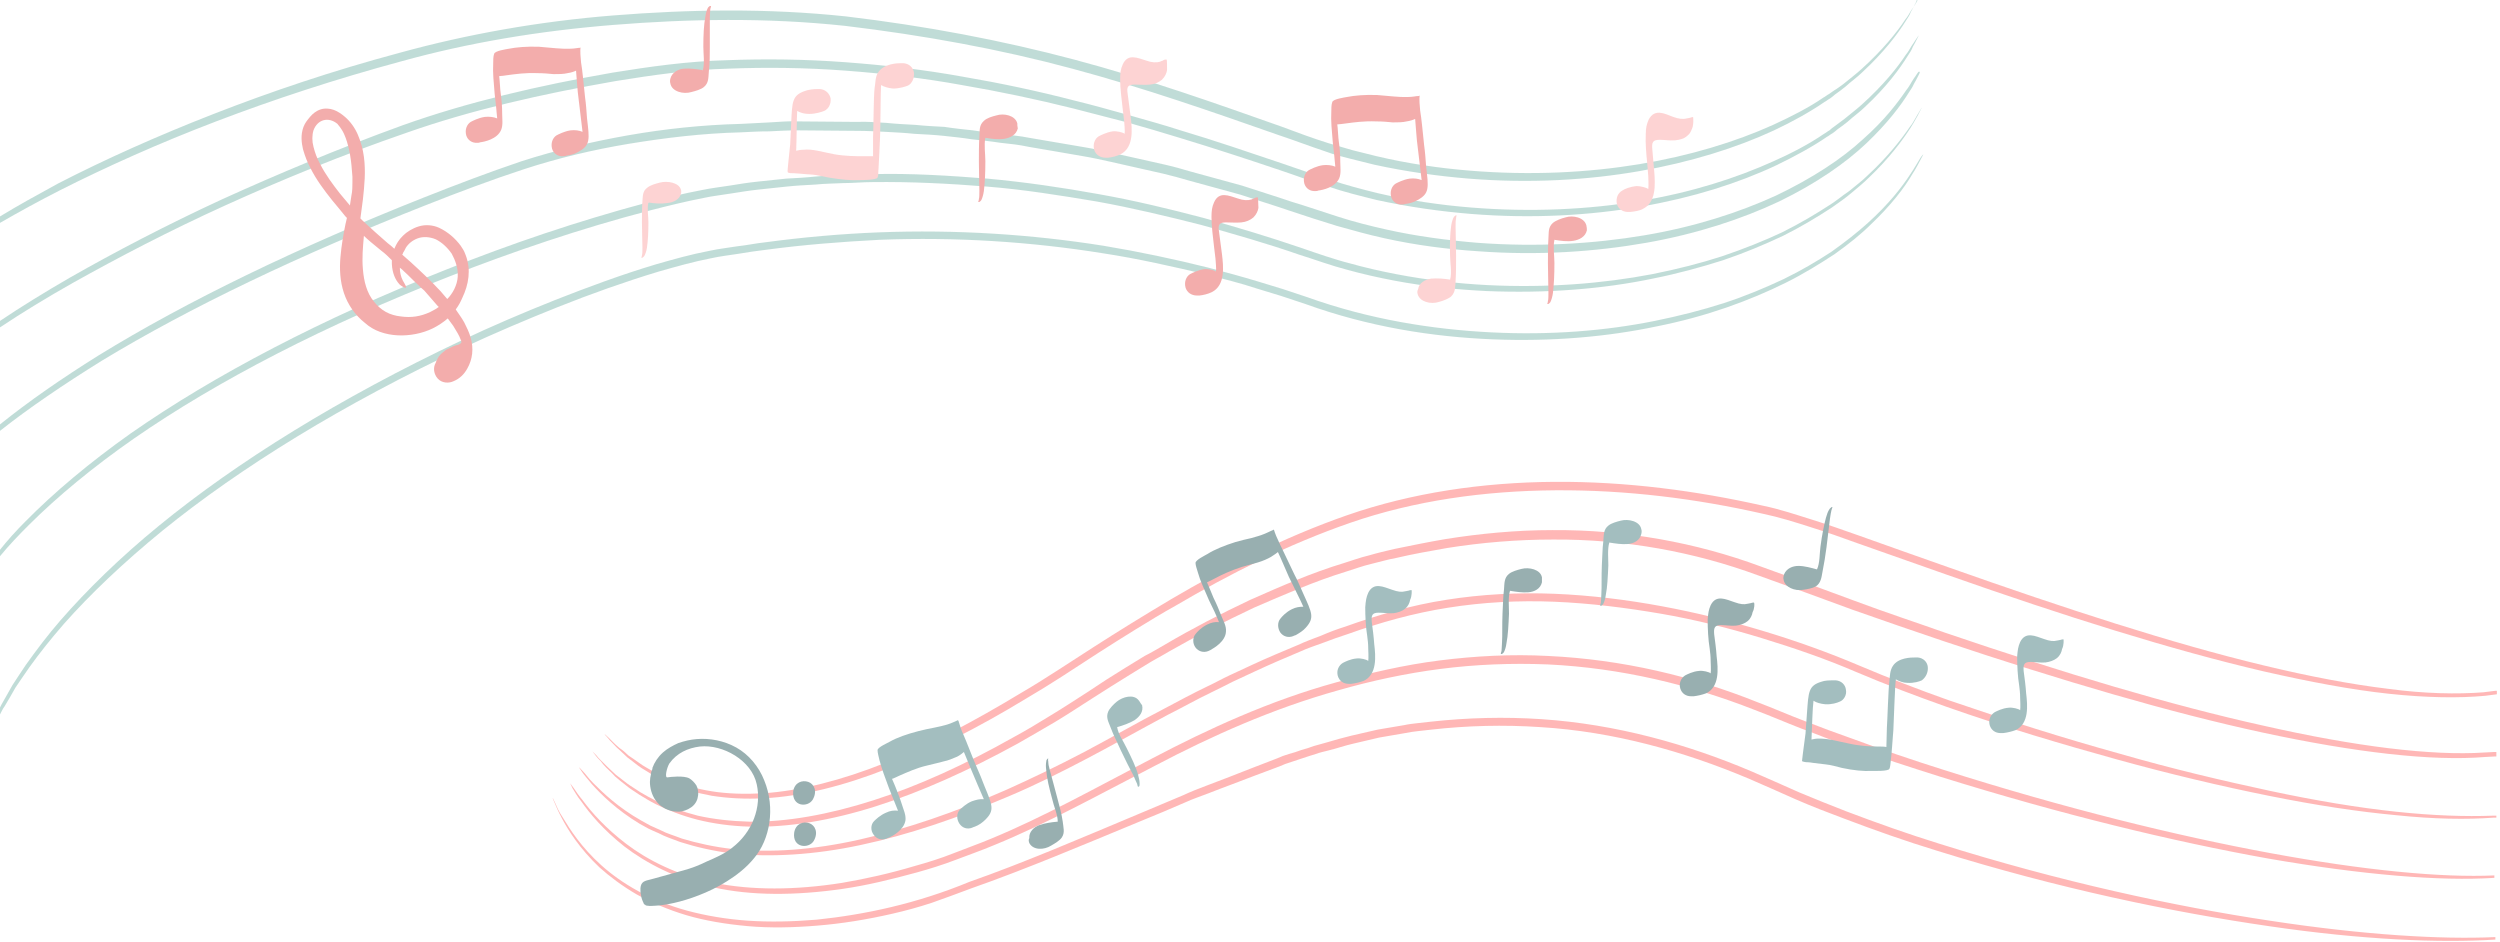 <svg width="539" height="203" viewBox="0 0 539 203" fill="none" xmlns="http://www.w3.org/2000/svg">
<g opacity="0.5">
<path d="M538 202.035C526.377 202.571 509.695 201.605 489.355 198.495C468.692 195.384 444.262 190.128 418.002 181.868C411.437 179.83 404.764 177.47 397.984 174.896C394.648 173.608 391.204 172.214 387.868 170.819C384.532 169.318 381.088 167.816 377.644 166.314C363.761 160.414 348.371 156.124 332.335 155.051C324.371 154.515 316.407 154.729 308.551 155.587C307.582 155.695 306.614 155.802 305.645 155.909C304.676 156.016 303.708 156.124 302.739 156.338C300.802 156.66 298.973 156.982 297.035 157.304C295.206 157.733 293.269 158.162 291.439 158.591C289.609 159.02 287.78 159.556 285.95 160.093C285.089 160.307 284.121 160.629 283.26 160.843C282.399 161.165 281.43 161.487 280.569 161.702C279.708 162.023 278.74 162.345 277.879 162.56L276.587 162.989L275.296 163.525C271.852 164.812 268.408 166.207 265.072 167.494C263.35 168.138 261.735 168.781 260.014 169.425C258.292 170.069 256.677 170.712 255.063 171.463C251.834 172.858 248.606 174.145 245.377 175.539C232.57 180.903 220.624 186.052 209.001 190.128C197.593 194.848 186.4 197.207 176.069 198.28C170.903 198.709 165.952 198.816 161.217 198.495C156.589 198.173 152.177 197.422 148.195 196.349C140.231 194.204 133.989 190.45 129.684 186.588C125.379 182.726 122.904 178.865 121.289 176.183C120.428 174.896 119.998 173.823 119.675 173.072C119.352 172.321 119.137 171.999 119.137 171.999C119.137 171.999 119.245 172.428 119.567 173.072C119.89 173.823 120.321 174.896 121.074 176.29C122.473 178.972 124.949 182.941 129.253 187.017C131.406 188.948 134.096 190.986 137.217 192.809C140.338 194.526 143.998 196.135 147.98 197.315C151.962 198.495 156.482 199.246 161.217 199.675C165.952 200.104 171.011 199.996 176.176 199.567C181.45 199.138 186.831 198.28 192.427 196.993C195.225 196.349 198.024 195.598 200.929 194.633C203.727 193.668 206.526 192.595 209.431 191.522C221.055 187.446 233.216 182.297 245.915 177.041C249.144 175.754 252.372 174.359 255.601 172.965C257.215 172.214 258.937 171.678 260.552 171.034C262.166 170.39 263.888 169.747 265.61 169.103C268.946 167.816 272.39 166.529 275.834 165.241L277.125 164.705L278.417 164.276C279.278 163.954 280.139 163.74 281 163.418C281.861 163.096 282.722 162.882 283.69 162.56C284.551 162.238 285.52 162.023 286.381 161.809C288.21 161.38 289.932 160.736 291.87 160.307C293.699 159.878 295.529 159.449 297.358 159.02C299.188 158.698 301.125 158.376 302.955 158.054C303.923 157.84 304.892 157.733 305.753 157.625L308.658 157.304C316.3 156.445 324.156 156.231 332.12 156.767C347.94 157.733 363.115 162.023 376.891 167.816C380.334 169.318 383.778 170.819 387.115 172.321C390.558 173.823 393.895 175.11 397.339 176.397C404.119 178.972 410.791 181.332 417.464 183.37C443.939 191.629 468.476 196.671 489.14 199.675C509.48 202.678 526.269 203.322 538 202.571V202.035Z" fill="#FF706E"/>
<path d="M538 188.733H537.892C526.377 189.27 509.695 187.661 489.355 183.906C469.015 180.152 445.123 174.252 419.078 165.992C412.621 163.954 405.948 161.702 399.276 159.234C397.554 158.591 395.94 158.054 394.218 157.411C392.496 156.767 390.881 156.124 389.159 155.48C385.715 154.193 382.379 152.691 378.935 151.404C365.052 145.826 349.77 142.179 333.842 141.428C325.878 140.999 318.022 141.428 310.38 142.393C302.739 143.359 295.313 145.075 288.103 147.113C273.681 151.082 260.444 157.196 248.39 163.525C236.229 169.854 224.929 176.183 213.736 180.795C210.938 181.975 208.14 182.941 205.449 184.013C202.759 185.086 199.961 185.944 197.27 186.695C191.889 188.304 186.616 189.484 181.557 190.342C171.441 191.951 161.97 191.951 154.006 190.342C146.042 188.733 139.585 185.408 135.065 181.975C130.545 178.543 127.531 175.11 125.702 172.643C124.733 171.463 124.088 170.498 123.657 169.854C123.227 169.21 122.904 168.889 122.904 168.889C122.904 168.889 123.119 169.21 123.442 169.961C123.872 170.605 124.41 171.678 125.379 172.857C127.101 175.325 130.007 178.864 134.634 182.512C139.262 186.051 145.719 189.484 153.791 191.308C161.863 193.131 171.441 193.131 181.773 191.629C186.939 190.879 192.212 189.591 197.701 188.09C200.391 187.339 203.189 186.481 205.988 185.408C208.786 184.335 211.584 183.37 214.382 182.19C225.682 177.577 237.09 171.248 249.144 165.027C261.197 158.698 274.327 152.798 288.533 148.829C295.636 146.791 303.062 145.182 310.596 144.217C318.129 143.251 325.878 142.93 333.734 143.251C349.447 144.002 364.514 147.649 378.182 153.013C381.626 154.3 385.07 155.802 388.406 157.089C390.128 157.733 391.85 158.376 393.464 159.02C395.186 159.663 396.8 160.307 398.522 160.843C405.303 163.311 411.975 165.456 418.432 167.494C444.584 175.646 468.584 181.439 488.924 185.086C509.265 188.626 526.162 190.02 537.677 189.27H537.785V188.733H538Z" fill="#FF706E"/>
<path d="M538 175.861C537.785 175.861 537.569 175.861 537.354 175.861C531.65 176.075 524.655 175.861 516.583 175.003C508.512 174.145 499.364 172.643 489.355 170.498C479.346 168.352 468.369 165.778 456.853 162.452C445.23 159.234 432.961 155.373 420.154 150.975C413.805 148.722 407.347 146.255 400.782 143.466C394.218 140.677 387.33 138.21 380.227 136.064C373.124 133.919 365.805 132.095 358.272 130.701C350.738 129.306 342.99 128.341 335.133 128.019C327.277 127.697 319.421 128.126 311.887 129.306C304.246 130.486 296.928 132.632 290.04 135.099C288.318 135.635 286.596 136.279 284.874 137.03C283.152 137.673 281.43 138.317 279.816 139.068C276.48 140.462 273.143 141.857 269.915 143.359C268.3 144.109 266.686 144.86 265.072 145.611C263.457 146.362 261.951 147.22 260.336 147.971C257.215 149.473 254.202 151.082 251.189 152.691C245.162 155.802 239.458 159.127 233.754 162.131C228.05 165.134 222.454 167.816 216.965 170.283C205.988 175.11 195.333 178.757 185.324 181.01C175.315 183.262 166.06 183.906 157.988 183.048C154.006 182.619 150.24 181.761 147.011 180.795C145.397 180.152 143.782 179.723 142.383 178.972C141.63 178.65 140.984 178.328 140.231 178.006C139.585 177.685 138.939 177.255 138.294 176.934C133.343 174.145 130.114 171.034 127.962 168.889C126.886 167.816 126.24 166.85 125.702 166.314C125.164 165.778 124.949 165.456 124.841 165.456C124.841 165.456 125.056 165.778 125.487 166.421C125.917 167.065 126.67 167.923 127.639 169.103C129.684 171.356 132.913 174.574 137.863 177.577C138.509 177.899 139.155 178.328 139.8 178.65C140.446 178.972 141.199 179.294 141.953 179.615C143.352 180.366 144.966 180.903 146.688 181.546C150.024 182.619 153.791 183.477 157.881 184.013C166.06 184.872 175.531 184.335 185.539 182.19C195.656 180.044 206.418 176.397 217.503 171.677C223.099 169.318 228.696 166.529 234.4 163.525C240.104 160.522 245.808 157.304 251.834 154.085C254.848 152.584 257.861 150.867 260.982 149.366C262.489 148.615 264.103 147.864 265.717 147.006C267.332 146.255 268.946 145.504 270.56 144.753C273.789 143.251 277.018 141.857 280.354 140.462C281.968 139.711 283.69 139.175 285.412 138.532C287.134 137.888 288.856 137.244 290.578 136.708C297.466 134.241 304.676 132.203 312.21 131.023C319.636 129.843 327.385 129.414 335.133 129.736C342.882 130.057 350.523 131.023 358.057 132.31C365.483 133.597 372.801 135.421 379.796 137.566C386.792 139.711 393.679 142.071 400.137 144.86C406.702 147.649 413.267 150.117 419.616 152.369C432.423 156.874 444.8 160.522 456.423 163.74C468.046 166.958 479.023 169.532 489.14 171.57C499.256 173.608 508.404 175.003 516.583 175.754C524.763 176.612 531.758 176.719 537.569 176.29C537.785 176.29 538 176.29 538.215 176.29V175.861H538Z" fill="#FF706E"/>
<path d="M538 162.131C537.892 162.131 537.785 162.131 537.677 162.131C537.031 162.131 536.278 162.238 535.632 162.238C524.332 162.989 507.758 160.951 487.956 156.445C468.046 152.047 444.8 145.075 419.293 136.386C412.944 134.134 406.379 131.988 399.814 129.521C393.141 127.054 386.469 124.587 379.581 122.119C365.698 116.971 350.416 114.182 334.703 114.289C326.846 114.289 319.098 115.04 311.672 116.22C307.905 116.863 304.246 117.614 300.587 118.365C298.757 118.794 296.928 119.223 295.098 119.76C293.269 120.189 291.547 120.832 289.825 121.369C282.722 123.514 276.157 126.41 269.592 129.306C263.242 132.31 257 135.528 251.189 138.961C249.682 139.819 248.283 140.677 246.776 141.428C245.377 142.286 243.978 143.144 242.579 144.002C239.781 145.719 237.09 147.435 234.4 149.258C231.709 150.975 229.126 152.691 226.436 154.3C223.853 155.909 221.162 157.518 218.579 158.913C208.14 164.812 198.024 169.425 188.338 172.536C178.652 175.646 169.504 177.255 161.54 177.148C157.558 177.041 153.791 176.612 150.455 175.861C147.119 175.003 144.213 173.93 141.63 172.75C140.338 172.107 139.155 171.463 138.078 170.819C137.002 170.068 136.034 169.532 135.173 168.889C134.312 168.245 133.558 167.601 132.805 167.065C132.159 166.421 131.513 165.885 130.975 165.349C130.437 164.812 130.007 164.383 129.576 163.954C129.146 163.525 128.823 163.203 128.608 162.881C128.07 162.345 127.747 162.023 127.747 162.023C127.747 162.023 127.962 162.345 128.5 162.989C128.715 163.311 129.038 163.632 129.469 164.061C129.792 164.491 130.222 165.027 130.76 165.563C131.298 166.1 131.944 166.636 132.59 167.387C133.343 168.03 134.096 168.674 134.957 169.318C135.818 170.068 136.787 170.605 137.863 171.356C138.939 171.999 140.123 172.75 141.415 173.394C143.998 174.681 147.011 175.861 150.347 176.719C153.791 177.577 157.558 178.114 161.647 178.221C169.827 178.435 179.082 176.934 188.876 173.823C198.669 170.712 208.893 166.1 219.44 160.307C222.023 158.805 224.714 157.304 227.404 155.695C230.095 154.085 232.678 152.369 235.368 150.653C238.059 148.937 240.749 147.22 243.547 145.504C244.947 144.646 246.346 143.788 247.745 142.93C249.144 142.071 250.65 141.321 252.05 140.462C257.861 137.137 263.996 134.026 270.345 131.023C276.802 128.234 283.367 125.338 290.363 123.192C292.085 122.656 293.807 122.012 295.636 121.583C297.466 121.154 299.188 120.618 301.017 120.296C304.676 119.438 308.336 118.794 311.995 118.151C319.421 116.971 327.062 116.327 334.81 116.327C350.308 116.22 365.375 119.009 379.043 124.05C385.931 126.517 392.711 128.985 399.383 131.452C406.056 133.812 412.621 136.064 418.97 138.21C444.584 146.791 467.938 153.656 487.848 157.947C507.758 162.238 524.44 164.169 535.847 163.203C536.601 163.203 537.247 163.096 537.892 163.096C538 163.096 538.108 163.096 538.215 163.096V162.131H538Z" fill="#FF706E"/>
<path d="M538 148.937C537.139 149.044 536.386 149.151 535.417 149.258C529.821 149.688 522.825 149.58 514.861 148.508C506.897 147.542 497.857 145.826 488.064 143.466C468.369 138.746 445.338 131.237 420.154 122.334C413.805 120.081 407.347 117.829 400.783 115.469C397.446 114.289 394.11 113.109 390.666 112.036C387.222 110.964 383.778 109.784 380.119 109.033C365.806 105.815 350.631 103.777 335.133 103.884C319.636 103.991 304.354 106.244 290.47 111.071C276.587 115.898 263.996 122.441 252.48 129.199C249.574 130.916 246.776 132.632 243.978 134.348C241.18 136.064 238.489 137.781 235.799 139.497C230.418 142.93 225.359 146.362 220.194 149.366C210.077 155.48 200.176 160.736 190.813 164.491C181.45 168.245 172.517 170.498 164.553 171.034C160.571 171.249 156.805 171.141 153.468 170.605C150.132 170.069 147.119 169.21 144.536 168.138C143.244 167.601 142.06 166.958 140.984 166.421C139.908 165.778 138.832 165.241 137.971 164.598C137.11 163.954 136.249 163.418 135.495 162.882C134.85 162.238 134.204 161.702 133.558 161.273C133.02 160.843 132.482 160.307 132.159 159.985C131.729 159.556 131.406 159.234 131.191 159.02C130.652 158.484 130.33 158.269 130.33 158.269C130.33 158.269 130.545 158.591 131.083 159.127C131.298 159.449 131.621 159.771 132.052 160.2C132.482 160.629 132.913 161.165 133.451 161.594C133.989 162.131 134.634 162.667 135.28 163.311C136.034 163.847 136.787 164.491 137.648 165.134C138.509 165.778 139.585 166.314 140.661 167.065C141.737 167.709 143.029 168.245 144.32 168.889C146.903 170.069 150.024 170.927 153.468 171.57C156.912 172.107 160.679 172.321 164.769 172.107C172.948 171.678 181.988 169.425 191.459 165.671C200.929 161.916 210.938 156.875 221.162 150.653C226.328 147.649 231.494 144.217 236.767 140.784C239.458 139.068 242.148 137.352 244.947 135.635C247.745 133.919 250.543 132.203 253.449 130.594C264.964 123.836 277.556 117.4 291.224 112.68C304.892 107.96 319.959 105.815 335.349 105.707C350.739 105.6 365.806 107.531 380.012 110.749C383.563 111.5 387.007 112.573 390.343 113.645C393.787 114.718 397.123 115.898 400.352 117.078C407.025 119.438 413.482 121.69 419.832 123.943C445.123 132.846 468.261 140.141 488.064 144.753C497.965 147.006 507.005 148.722 515.077 149.58C523.148 150.438 530.144 150.546 535.848 150.009C536.709 149.902 537.57 149.795 538.323 149.688V148.937H538Z" fill="#FF706E"/>
<path d="M304.354 127.268C304.246 127.161 304.138 127.268 303.923 127.268C303.815 127.268 303.708 127.376 303.493 127.376C303.385 127.376 303.17 127.483 302.955 127.483C302.201 127.698 301.34 127.59 300.156 127.161C298.219 126.518 296.174 125.445 294.991 127.805C294.56 128.77 294.452 129.521 294.345 130.916C294.345 132.846 294.452 135.206 294.775 137.137C294.883 137.995 294.991 138.853 294.991 139.819C294.991 140.033 295.098 141.964 294.991 142.501C294.668 142.179 293.269 141.857 292.515 141.964C291.116 142.071 289.932 142.715 289.502 142.93C288.641 143.466 288.103 144.539 288.426 145.719C288.748 146.791 289.609 147.435 290.793 147.435C291.009 147.435 291.116 147.435 291.331 147.435C292.192 147.328 293.161 147.113 294.022 146.791C296.928 145.397 296.605 141.535 296.282 138.853C296.174 137.244 295.959 135.635 295.744 134.026C295.636 132.632 295.852 132.096 297.251 132.096C298.327 132.096 299.403 132.31 300.479 132.203C301.34 132.096 302.309 131.774 302.955 131.237C303.6 130.701 303.923 129.95 304.031 129.307C304.461 128.448 304.354 127.268 304.354 127.268Z" fill="#477E7F"/>
<path d="M221.916 181.761C222.777 183.37 225.144 183.263 226.651 182.297C227.404 181.868 228.48 181.224 228.911 180.581C229.664 179.508 229.234 178.328 229.126 177.148C228.911 175.539 228.373 173.608 227.942 171.999C227.297 169.639 226.759 167.494 226.328 165.992C226.113 165.241 226.005 164.598 226.005 164.169C225.898 163.74 226.005 163.632 226.005 163.525C226.005 163.525 225.898 163.525 225.79 163.632C225.682 163.74 225.575 163.954 225.575 164.169C225.467 164.705 225.467 165.349 225.575 166.1C225.682 167.709 226.22 169.961 226.866 172.321C227.189 173.823 228.05 175.646 228.05 177.148C226.758 177.255 225.252 177.47 224.068 177.899C222.884 178.328 221.808 179.401 221.916 180.688C221.7 181.117 221.808 181.439 221.916 181.761Z" fill="#325F62"/>
<path d="M245.485 150.975C244.408 149.58 242.041 150.224 240.749 151.297C240.104 151.833 239.243 152.691 238.92 153.442C238.382 154.729 239.027 155.695 239.458 156.875C239.996 158.376 240.965 160.2 241.61 161.702C242.686 163.954 243.655 165.885 244.408 167.28C244.731 168.031 244.947 168.567 245.162 168.996C245.269 169.425 245.269 169.532 245.377 169.64C245.377 169.64 245.485 169.64 245.592 169.532C245.7 169.425 245.7 169.21 245.7 168.996C245.7 168.46 245.592 167.816 245.377 167.065C244.947 165.456 243.978 163.418 242.902 161.273C242.256 159.878 241.072 158.269 240.857 156.767C242.041 156.446 243.547 155.909 244.624 155.266C245.7 154.515 246.561 153.442 246.238 152.048C245.808 151.511 245.7 151.189 245.485 150.975Z" fill="#477E7F"/>
<path d="M164.769 168.245C163.585 165.242 161.432 162.667 158.742 161.165C156.051 159.664 153.038 159.127 150.24 159.342C148.841 159.449 147.549 159.771 146.258 160.2C145.074 160.736 143.89 161.38 142.921 162.238C141.845 163.203 141.092 164.383 140.661 165.563V165.671V165.778C140.554 166.1 140.338 166.421 140.338 166.958C140.231 167.387 140.123 168.031 140.123 168.567C140.123 169.747 140.446 171.356 141.415 172.643C141.63 172.965 141.953 173.287 142.276 173.608C142.598 173.823 143.029 174.145 143.459 174.359C144.32 174.788 145.181 175.003 146.258 175.003C147.226 175.003 148.302 174.574 149.056 174.038C149.809 173.501 150.347 172.643 150.455 171.785C150.67 170.819 150.455 169.961 150.132 169.318C149.701 168.674 149.163 168.138 148.625 167.816C147.441 167.172 144.536 167.494 143.89 167.601C143.244 167.709 143.782 165.456 144.32 164.598C145.935 162.345 148.302 161.273 150.885 160.951C155.836 160.414 162.078 163.954 163.154 169.103C164.23 173.93 162.293 179.401 157.773 182.834C156.159 184.121 154.114 184.979 152.392 185.73C150.67 186.588 148.948 187.232 147.334 187.661C144.966 188.304 142.598 188.948 140.338 189.591C139.047 189.913 138.186 190.021 138.078 191.522C138.078 192.059 138.078 192.488 138.186 192.917C138.294 193.668 138.509 194.204 138.724 194.633C138.724 194.74 138.832 194.955 139.047 195.062C139.047 195.062 139.155 195.062 139.155 195.169H139.262C139.37 195.277 139.477 195.277 139.693 195.277C140.123 195.384 140.661 195.277 141.199 195.277C143.459 195.169 146.796 194.526 150.67 193.024C152.607 192.273 154.652 191.308 156.697 190.021C158.742 188.733 160.894 187.124 162.616 184.979C165.952 181.01 167.244 174.252 164.769 168.245Z" fill="#325F62"/>
<path d="M174.239 168.567C172.948 168.138 171.333 168.674 171.011 170.605C170.688 173.93 174.132 174.145 175.208 172.429C176.284 170.605 175.531 168.996 174.239 168.567Z" fill="#325F62"/>
<path d="M174.454 177.47C173.163 177.041 171.549 177.577 171.226 179.508C170.795 182.834 174.347 183.048 175.423 181.332C176.499 179.508 175.746 177.899 174.454 177.47Z" fill="#325F62"/>
<path d="M274.65 114.182C274.327 114.289 273.574 114.718 272.498 115.147C271.744 115.469 270.883 115.684 269.807 116.005C268.731 116.22 267.547 116.542 266.363 116.863C263.996 117.614 261.843 118.473 260.336 119.438C259.798 119.76 257.753 120.725 257.753 121.369C257.753 121.905 258.076 122.763 258.292 123.514C258.722 125.123 259.691 127.161 260.659 129.414C261.52 131.13 262.274 132.739 262.812 134.134C261.951 134.026 261.09 134.241 260.229 134.67C258.937 135.314 258.076 136.279 257.753 136.708C257.108 137.459 257.108 138.746 257.753 139.604C258.399 140.463 259.475 140.784 260.552 140.355C260.659 140.248 260.875 140.248 260.982 140.141C261.735 139.712 264.211 138.317 264.318 136.172C264.426 134.992 263.78 133.919 263.35 132.846C262.812 131.452 262.274 130.165 261.628 128.878C261.413 128.341 260.444 125.981 260.229 125.552C260.659 125.338 261.197 125.123 261.951 124.694C263.35 123.943 265.395 122.978 267.762 122.227C268.946 121.905 270.13 121.583 271.206 121.261C272.282 120.94 273.251 120.511 274.004 120.082C274.65 119.652 275.188 119.331 275.511 119.009C276.049 120.082 277.341 123.192 277.879 124.372C279.063 126.839 280.246 129.092 281 130.808C280.139 130.808 279.385 130.916 278.524 131.345C277.233 131.988 276.372 132.954 276.049 133.383C275.403 134.134 275.403 135.421 276.049 136.386C276.695 137.244 277.771 137.566 278.847 137.137C278.955 137.03 279.17 137.03 279.385 136.923C280.139 136.494 281 135.957 281.538 135.314C283.475 133.168 282.829 132.096 281 128.019C280.354 126.625 279.816 125.23 279.063 123.836C277.771 121.154 276.695 118.902 275.834 117.078C275.403 116.22 274.865 114.933 274.65 114.182C274.865 114.075 274.758 114.075 274.65 114.182Z" fill="#325F62"/>
<path d="M206.31 155.373C205.988 155.48 205.234 155.909 204.158 156.231C203.405 156.445 202.544 156.66 201.467 156.874C200.391 157.089 199.207 157.304 198.024 157.625C195.548 158.269 193.396 159.02 191.889 159.878C191.351 160.2 189.306 161.058 189.199 161.702C189.199 162.238 189.414 163.096 189.629 163.954C190.06 165.563 190.813 167.709 191.674 169.961C192.427 171.785 193.073 173.394 193.611 174.788C192.75 174.681 191.889 174.788 191.028 175.217C189.737 175.754 188.768 176.719 188.445 177.041C187.692 177.792 187.692 179.079 188.338 179.937C188.983 180.903 190.06 181.224 191.136 180.795C191.243 180.688 191.459 180.688 191.674 180.581C192.427 180.259 194.903 178.972 195.225 176.826C195.333 175.646 194.795 174.574 194.472 173.501C194.042 172.107 193.503 170.819 192.965 169.425C192.75 168.889 192.535 168.459 192.32 167.923C192.75 167.816 193.288 167.494 194.042 167.172C195.548 166.529 197.593 165.563 199.961 165.027C201.145 164.705 202.328 164.49 203.405 164.169C204.481 163.954 205.449 163.525 206.203 163.203C206.956 162.881 207.387 162.452 207.817 162.131C208.248 163.203 208.786 164.49 209.324 165.778C210.4 168.352 211.369 170.605 212.122 172.321C211.261 172.214 210.508 172.428 209.539 172.75C208.248 173.287 207.279 174.252 206.956 174.574C206.203 175.325 206.203 176.612 206.849 177.577C207.494 178.543 208.57 178.864 209.647 178.435C209.754 178.328 209.97 178.328 210.185 178.221C211.046 177.899 211.799 177.363 212.445 176.719C214.49 174.681 213.952 173.608 212.23 169.425C211.691 168.03 211.153 166.636 210.508 165.241C209.324 162.452 208.463 160.092 207.709 158.376C207.279 157.518 206.849 156.124 206.633 155.373C206.418 155.265 206.31 155.265 206.31 155.373Z" fill="#477E7F"/>
<path d="M332.443 124.479C332.12 122.763 329.645 122.227 328.03 122.656C327.169 122.87 325.986 123.192 325.34 123.729C324.264 124.587 324.371 125.767 324.264 127.054C324.048 128.663 324.048 130.701 323.941 132.31C323.833 134.777 323.941 136.923 323.833 138.532C323.833 139.282 323.726 139.926 323.726 140.355C323.618 140.784 323.51 140.892 323.618 140.999C323.618 140.999 323.726 140.999 323.833 140.999C323.941 140.892 324.156 140.784 324.264 140.57C324.479 140.141 324.694 139.497 324.802 138.639C325.125 137.03 325.232 134.777 325.34 132.31C325.34 130.808 325.125 128.77 325.555 127.376C326.847 127.59 328.246 127.805 329.537 127.698C330.829 127.59 332.12 126.947 332.443 125.552C332.443 125.123 332.443 124.801 332.443 124.479Z" fill="#325F62"/>
<path d="M353.859 114.074C353.537 112.358 351.061 111.822 349.447 112.251C348.586 112.465 347.402 112.787 346.757 113.324C345.68 114.182 345.788 115.362 345.68 116.649C345.465 118.258 345.465 120.296 345.357 121.905C345.25 124.372 345.357 126.518 345.25 128.127C345.25 128.877 345.142 129.521 345.142 129.95C345.035 130.379 344.927 130.487 345.035 130.594C345.035 130.594 345.142 130.594 345.25 130.594C345.357 130.487 345.573 130.379 345.68 130.165C345.896 129.736 346.111 129.092 346.218 128.234C346.541 126.625 346.649 124.372 346.757 121.905C346.757 120.403 346.541 118.365 346.972 116.971C348.263 117.185 349.662 117.4 350.954 117.292C352.245 117.185 353.537 116.542 353.859 115.147C353.967 114.718 353.967 114.396 353.859 114.074Z" fill="#477E7F"/>
<path d="M378.182 129.95C378.074 129.843 377.967 129.95 377.751 129.95C377.644 129.95 377.536 130.057 377.321 130.057C377.213 130.057 376.998 130.165 376.783 130.165C376.03 130.379 375.169 130.272 373.985 129.843C372.048 129.199 370.003 128.127 368.819 130.486C368.388 131.452 368.281 132.203 368.173 133.597C368.173 135.528 368.281 137.888 368.604 139.819C368.711 140.677 368.819 141.535 368.819 142.5C368.819 142.715 368.927 144.646 368.819 145.182C368.496 144.86 367.097 144.539 366.344 144.646C364.945 144.753 363.761 145.397 363.33 145.611C362.469 146.148 361.931 147.22 362.254 148.4C362.577 149.473 363.438 150.117 364.622 150.117C364.729 150.117 364.945 150.117 365.16 150.117C366.021 150.009 366.989 149.795 367.85 149.473C370.756 148.078 370.433 144.217 370.11 141.535C370.003 139.926 369.787 138.317 369.572 136.708C369.465 135.314 369.68 134.777 371.079 134.777C372.155 134.777 373.231 134.992 374.308 134.884C375.169 134.777 376.137 134.455 376.783 133.919C377.429 133.383 377.751 132.632 377.859 131.988C378.29 131.237 378.29 130.057 378.182 129.95Z" fill="#325F62"/>
<path d="M415.634 143.788C415.527 142.715 414.666 141.857 413.482 141.75C413.374 141.75 413.159 141.75 412.944 141.75C412.083 141.75 409.285 141.75 408.101 143.573C407.455 144.539 407.455 145.826 407.347 146.899C407.132 148.293 406.917 155.587 406.809 156.982C406.809 157.518 406.702 160.522 406.702 161.058C406.271 160.951 405.625 160.951 404.872 160.951C403.258 160.951 400.998 160.844 398.63 160.307C397.446 160.093 396.262 159.771 395.186 159.556C394.11 159.342 393.034 159.235 392.173 159.235C391.527 159.235 390.989 159.342 390.558 159.449C390.666 157.196 390.774 152.584 390.989 151.082C391.635 151.511 392.496 151.726 393.464 151.833C394.863 151.94 396.155 151.511 396.585 151.297C397.554 150.975 398.2 149.795 397.984 148.722C397.877 147.65 397.016 146.791 395.832 146.684C395.724 146.684 395.509 146.684 395.294 146.684C394.433 146.684 393.464 146.684 392.603 147.006C389.913 147.864 389.913 149.151 389.59 153.657C389.482 155.158 389.375 156.66 389.267 158.162C388.837 161.38 388.514 163.847 388.514 164.062C388.621 164.169 388.514 164.169 389.052 164.276C389.482 164.383 389.913 164.276 390.989 164.491C391.742 164.598 392.603 164.705 393.679 164.812C394.756 164.92 395.832 165.242 397.123 165.563C399.599 166.1 401.859 166.314 403.581 166.207C404.119 166.207 407.025 166.314 407.347 165.778C407.563 165.349 407.563 164.705 407.67 163.847C407.885 162.238 407.993 159.771 408.208 157.411C408.316 155.48 408.531 147.864 408.746 146.47C409.5 146.899 410.361 147.22 411.222 147.22C412.621 147.328 413.912 146.899 414.343 146.684C415.204 146.04 415.742 144.968 415.634 143.788Z" fill="#477E7F"/>
<path d="M384.532 124.908C384.747 126.625 387.007 127.483 388.729 127.161C389.59 127.054 390.774 126.839 391.527 126.41C392.603 125.659 392.711 124.479 392.926 123.299C393.249 121.69 393.572 119.76 393.787 118.043C394.11 115.576 394.325 113.431 394.54 111.822C394.648 111.071 394.756 110.427 394.863 109.998C394.971 109.569 395.079 109.462 395.079 109.355C395.079 109.355 394.971 109.247 394.863 109.355C394.756 109.462 394.54 109.569 394.433 109.784C394.11 110.213 393.895 110.856 393.679 111.607C393.249 113.216 392.819 115.362 392.496 117.829C392.28 119.331 392.388 121.369 391.742 122.763C390.558 122.441 389.052 122.012 387.76 122.012C386.469 122.012 385.177 122.549 384.639 123.836C384.532 124.265 384.424 124.587 384.532 124.908Z" fill="#325F62"/>
<path d="M444.907 137.888C444.8 137.781 444.692 137.888 444.477 137.888C444.369 137.888 444.262 137.995 444.046 137.995C443.939 137.995 443.723 138.103 443.508 138.103C442.755 138.317 441.894 138.21 440.71 137.781C438.773 137.137 436.728 136.065 435.544 138.424C435.114 139.39 435.006 140.141 434.899 141.535C434.899 143.466 435.006 145.826 435.329 147.757C435.437 148.615 435.544 149.473 435.544 150.438C435.544 150.653 435.652 152.584 435.544 153.12C435.221 152.798 433.822 152.477 433.069 152.584C431.67 152.691 430.486 153.335 430.056 153.549C429.195 154.086 428.657 155.158 428.979 156.338C429.302 157.411 430.163 158.055 431.347 158.055C431.455 158.055 431.67 158.055 431.885 158.055C432.746 157.947 433.715 157.733 434.576 157.411C437.481 156.016 437.159 152.155 436.836 149.473C436.728 147.864 436.513 146.255 436.298 144.646C436.19 143.251 436.405 142.715 437.804 142.715C438.881 142.715 439.957 142.93 441.033 142.822C441.894 142.715 442.863 142.393 443.508 141.857C444.154 141.321 444.477 140.57 444.584 139.926C445.015 139.068 444.907 137.888 444.907 137.888Z" fill="#477E7F"/>
<path d="M412.836 1.073C412.621 1.394 412.298 1.931 411.975 2.36C411.652 2.896 411.329 3.54 410.791 4.183C408.962 6.972 405.948 10.727 401.321 14.91C400.137 15.983 398.845 16.948 397.554 18.021C396.801 18.557 396.155 19.094 395.401 19.523C395.079 19.737 394.648 20.059 394.325 20.274C393.895 20.488 393.572 20.81 393.141 21.025C390.02 23.17 386.254 25.101 382.272 26.924C374.2 30.572 364.406 33.575 353.429 35.399C342.344 37.222 330.075 37.866 316.945 36.793C310.38 36.257 303.6 35.291 296.82 33.682C295.098 33.253 293.376 32.824 291.654 32.395C289.932 31.859 288.21 31.43 286.489 30.893C283.045 29.821 279.601 28.533 276.157 27.246C262.166 22.312 247.422 17.056 231.709 12.872C215.996 8.689 199.53 5.578 182.418 3.54C165.307 1.716 148.41 2.038 132.267 3.325C116.124 4.613 100.626 7.402 86.205 11.37C71.784 15.232 58.438 19.737 46.062 24.564C33.685 29.392 22.493 34.433 12.484 39.582C7.964 42.049 3.874 44.302 0 46.662V48.056C4.09 45.696 8.394 43.337 13.022 40.977C23.031 35.935 34.224 30.893 46.6 26.174C58.977 21.454 72.322 17.056 86.635 13.194C100.949 9.225 116.231 6.651 132.374 5.363C148.41 4.076 165.199 3.754 182.203 5.578C199.207 7.616 215.674 10.62 231.171 14.803C246.776 18.986 261.413 24.135 275.511 29.07C279.063 30.25 282.399 31.537 285.95 32.717C287.672 33.361 289.394 33.79 291.116 34.219C292.838 34.648 294.56 35.077 296.282 35.506C303.17 37.008 310.058 37.973 316.623 38.509C329.86 39.582 342.344 38.831 353.429 36.9C364.514 34.969 374.415 31.859 382.487 28.104C386.577 26.174 390.236 24.135 393.357 21.99C393.787 21.776 394.11 21.454 394.541 21.239C394.971 20.917 395.294 20.703 395.617 20.381C396.37 19.845 397.123 19.308 397.769 18.772C399.061 17.592 400.46 16.627 401.536 15.554C406.164 11.263 409.177 7.294 410.899 4.505C411.329 3.862 411.76 3.218 411.975 2.574C412.298 2.038 412.513 1.609 412.729 1.18C413.159 0.429 413.267 0 413.267 0C413.59 0 413.267 0.322 412.836 1.073Z" fill="#82BAB0"/>
<path d="M412.944 8.689C412.729 9.011 412.406 9.547 412.083 9.976C411.76 10.512 411.437 11.156 410.899 11.8C409.069 14.588 406.056 18.343 401.428 22.526C400.244 23.599 398.953 24.564 397.662 25.637C396.908 26.174 396.262 26.71 395.509 27.246C395.186 27.461 394.756 27.782 394.433 28.104C394.002 28.319 393.68 28.641 393.249 28.855C390.128 31.001 386.469 32.931 382.379 34.755C374.308 38.402 364.622 41.513 353.537 43.337C342.559 45.16 330.183 45.804 317.053 44.731C310.488 44.195 303.816 43.229 296.928 41.62C293.484 40.762 290.148 39.904 286.704 38.724C283.26 37.651 279.816 36.364 276.264 35.184C269.269 32.824 262.058 30.357 254.525 28.104C250.866 26.924 246.991 25.852 243.225 24.779C239.35 23.706 235.584 22.634 231.602 21.668C223.745 19.63 215.674 17.914 207.494 16.519C199.207 15.018 190.813 14.052 182.203 13.409C173.594 12.765 165.091 12.658 156.697 12.979C148.302 13.194 140.016 14.374 132.052 15.661C116.124 18.45 100.841 21.99 86.743 27.032C72.86 32.073 59.838 37.544 47.784 43.015C35.73 48.593 24.861 54.278 15.067 59.856C9.686 62.967 4.628 66.077 0 69.188V70.583C4.843 67.365 10.116 64.147 15.82 60.928C25.614 55.458 36.484 49.773 48.537 44.302C60.591 38.831 73.613 33.468 87.604 28.641C101.595 23.706 116.769 20.274 132.697 17.485C140.661 16.198 148.733 15.018 157.02 14.803C165.307 14.481 173.809 14.588 182.311 15.232C190.813 15.876 199.207 16.841 207.387 18.343C215.566 19.737 223.638 21.454 231.386 23.384C235.261 24.35 239.135 25.423 243.009 26.388C246.776 27.461 250.543 28.533 254.31 29.713C261.736 31.966 268.946 34.326 275.942 36.686C279.493 37.866 282.829 39.153 286.381 40.226C289.825 41.406 293.376 42.264 296.82 43.122C303.708 44.624 310.596 45.589 317.161 46.125C330.398 47.198 342.882 46.447 353.967 44.516C365.052 42.586 374.846 39.475 383.025 35.613C387.007 33.682 390.774 31.644 393.895 29.499C394.325 29.284 394.648 28.962 395.079 28.748C395.509 28.426 395.832 28.212 396.155 27.89C396.908 27.354 397.662 26.817 398.307 26.281C399.599 25.101 400.998 24.135 402.074 23.063C406.702 18.772 409.608 14.803 411.329 12.014C411.76 11.37 412.19 10.727 412.406 10.083C412.729 9.547 412.944 9.118 413.159 8.689C413.59 7.938 413.697 7.509 413.697 7.509C413.697 7.616 413.374 8.045 412.944 8.689Z" fill="#82BAB0"/>
<path d="M413.051 16.305C412.836 16.627 412.513 17.056 412.19 17.592C411.868 18.128 411.545 18.772 411.007 19.416C409.177 22.097 406.271 25.959 401.644 30.035C397.123 34.219 390.774 38.402 382.917 42.157C374.953 45.804 365.375 48.914 354.505 50.738C343.636 52.562 331.474 53.312 318.56 52.347C312.102 51.811 305.43 50.953 298.757 49.451C295.421 48.7 291.977 47.842 288.641 46.769C285.305 45.697 281.861 44.517 278.309 43.444C274.865 42.264 271.314 41.191 267.762 40.011C264.103 39.046 260.444 37.973 256.785 37.008C254.955 36.471 253.126 35.935 251.189 35.506C249.251 35.077 247.422 34.648 245.485 34.219C243.548 33.79 241.61 33.361 239.673 32.931C237.736 32.502 235.799 32.073 233.862 31.752C229.88 31.108 225.898 30.357 221.916 29.713C219.871 29.284 217.934 29.177 215.889 28.855C213.844 28.641 211.799 28.426 209.754 28.104C207.71 27.89 205.665 27.675 203.62 27.354C201.575 27.246 199.423 27.139 197.378 26.924C195.333 26.817 193.181 26.71 191.136 26.495C188.983 26.388 186.939 26.174 184.786 26.281C180.589 26.281 176.284 26.174 172.194 26.174C170.15 26.066 167.997 26.281 165.952 26.388C163.908 26.495 161.755 26.603 159.71 26.71C151.423 26.924 143.352 27.783 135.388 29.177C127.532 30.572 119.783 32.395 112.464 34.755C105.146 37.222 98.151 39.904 91.371 42.586C64.035 53.42 40.143 65.005 21.309 76.59C13.237 81.631 6.134 86.566 0 91.5V92.895C6.242 87.96 13.668 82.919 21.955 77.77C40.896 66.292 64.68 54.922 91.909 44.195C98.689 41.513 105.792 38.831 113.003 36.471C120.213 34.111 127.854 32.288 135.603 31.001C143.459 29.713 151.423 28.748 159.71 28.534C161.755 28.426 163.8 28.319 165.845 28.319C167.89 28.212 169.934 28.104 172.087 28.104C176.284 28.104 180.481 28.212 184.679 28.212C186.831 28.212 188.876 28.319 190.921 28.426C192.965 28.534 195.118 28.641 197.163 28.855C199.207 28.963 201.36 29.07 203.405 29.284C205.449 29.499 207.494 29.713 209.539 30.035C211.584 30.25 213.629 30.464 215.674 30.786C217.718 31.001 219.763 31.215 221.7 31.644C225.682 32.288 229.664 33.039 233.539 33.682C235.476 34.004 237.413 34.433 239.35 34.862C241.287 35.291 243.225 35.721 245.054 36.15C246.991 36.579 248.821 37.008 250.758 37.437C252.588 37.866 254.525 38.402 256.354 38.938C260.014 39.904 263.673 40.977 267.332 41.942C270.883 43.122 274.435 44.195 277.879 45.375C281.323 46.555 284.767 47.627 288.21 48.7C291.654 49.665 295.098 50.631 298.542 51.382C305.322 52.883 312.102 53.742 318.667 54.171C331.69 55.136 343.958 54.278 354.936 52.347C365.913 50.416 375.599 47.198 383.563 43.444C391.527 39.582 397.877 35.184 402.397 30.893C406.917 26.603 409.823 22.741 411.545 19.952C411.975 19.308 412.406 18.665 412.621 18.128C412.944 17.592 413.159 17.163 413.374 16.734C413.805 15.983 413.912 15.661 413.912 15.554C413.697 15.232 413.482 15.661 413.051 16.305Z" fill="#82BAB0"/>
<path d="M413.697 24.243C413.482 24.564 413.267 24.994 412.944 25.53C412.621 26.066 412.298 26.71 411.76 27.353C409.93 30.035 407.025 33.789 402.612 37.866C401.536 38.938 400.244 39.904 398.953 40.977C398.307 41.513 397.554 41.942 396.908 42.478C396.155 43.015 395.509 43.551 394.648 44.087C391.527 46.125 388.083 48.163 384.209 50.094C380.334 51.918 376.03 53.634 371.294 55.243C366.667 56.745 361.608 58.032 356.227 59.105C345.573 61.143 333.519 62.108 320.712 61.465C314.362 61.143 307.69 60.392 301.017 59.105C297.681 58.461 294.345 57.71 290.901 56.745C289.179 56.316 287.565 55.779 285.843 55.243C284.121 54.707 282.399 54.063 280.785 53.527C273.897 51.167 266.794 49.022 259.475 46.983C252.157 45.053 244.624 43.229 236.767 41.835C229.019 40.44 221.055 39.26 212.875 38.509C204.696 37.866 196.409 37.329 188.122 37.544C186.078 37.544 183.925 37.651 181.88 37.758C179.836 37.866 177.683 37.866 175.638 38.08C173.594 38.295 171.549 38.402 169.504 38.509C167.459 38.724 165.414 38.938 163.369 39.153C161.325 39.367 159.28 39.689 157.343 40.011C155.298 40.333 153.361 40.547 151.316 40.977C147.334 41.727 143.459 42.693 139.585 43.658C124.303 47.734 109.882 52.669 96.429 58.032C69.523 68.652 46.17 80.88 28.197 93.431C19.264 99.76 11.623 106.196 5.489 112.417C3.444 114.455 1.614 116.493 0 118.532V119.926C1.83 117.673 3.982 115.421 6.242 113.168C12.377 107.054 20.018 100.725 28.95 94.503C46.923 82.06 70.169 70.046 97.075 59.534C110.527 54.278 124.949 49.343 140.123 45.374C143.89 44.409 147.764 43.444 151.639 42.693C153.576 42.264 155.621 42.049 157.558 41.727C159.603 41.406 161.54 41.084 163.585 40.869C165.63 40.655 167.674 40.44 169.612 40.226C171.656 40.011 173.701 39.904 175.746 39.797C177.791 39.582 179.836 39.582 181.88 39.475C183.925 39.475 185.97 39.26 188.122 39.26C196.409 39.153 204.696 39.582 212.768 40.226C220.839 40.869 228.696 42.156 236.444 43.444C244.193 44.838 251.727 46.662 258.937 48.485C266.256 50.523 273.359 52.562 280.139 54.921C283.583 55.994 287.027 57.281 290.363 58.139C293.807 59.105 297.251 59.856 300.587 60.499C307.367 61.787 314.04 62.43 320.497 62.752C333.411 63.288 345.573 62.323 356.335 60.07C361.716 58.998 366.774 57.603 371.51 56.101C376.245 54.492 380.55 52.669 384.424 50.845C388.298 48.914 391.85 46.769 394.971 44.731C395.724 44.194 396.478 43.658 397.231 43.122C397.984 42.586 398.63 42.049 399.276 41.513C400.567 40.44 401.859 39.367 402.935 38.295C407.347 34.111 410.253 30.142 411.975 27.461C412.406 26.817 412.729 26.173 413.051 25.637C413.374 25.101 413.59 24.672 413.805 24.243C414.235 23.492 414.343 23.17 414.343 23.17C414.343 23.17 414.128 23.492 413.697 24.243Z" fill="#82BAB0"/>
<path d="M413.805 34.433C413.374 35.077 412.836 36.149 411.868 37.544C410.146 40.226 407.24 43.98 402.72 48.056C400.46 50.094 397.877 52.132 394.863 54.278C391.742 56.316 388.298 58.354 384.532 60.178C380.657 62.001 376.352 63.825 371.725 65.326C367.097 66.828 362.039 68.115 356.765 69.188C346.111 71.334 334.272 72.299 321.466 71.655C308.766 71.012 295.206 68.866 281.753 64.039C280.031 63.503 278.309 62.859 276.587 62.323C274.865 61.787 273.036 61.25 271.314 60.714C267.762 59.641 264.211 58.676 260.552 57.71C253.233 55.887 245.7 54.278 237.951 52.991C222.454 50.523 206.095 49.451 189.522 50.094C181.235 50.416 172.948 51.167 164.984 52.24C162.939 52.454 161.002 52.883 158.957 53.098C157.02 53.42 154.975 53.634 153.038 54.063C149.056 54.814 145.289 55.887 141.522 56.959C133.989 59.212 126.778 61.894 119.675 64.683C112.68 67.472 105.9 70.368 99.335 73.479C73.29 85.815 51.12 99.545 34.224 113.383C25.829 120.248 18.726 127.22 13.022 133.764C10.224 136.982 7.749 140.307 5.596 143.311C4.628 144.812 3.552 146.314 2.691 147.709C1.83 149.21 1.076 150.605 0.323 151.892C0.215 152.107 0.108 152.321 0 152.536V154.037C0.323 153.501 0.538 152.857 0.969 152.321C1.722 151.034 2.583 149.639 3.336 148.245C4.305 146.85 5.273 145.349 6.35 143.847C8.502 140.843 10.977 137.733 13.776 134.515C19.48 128.078 26.582 121.321 34.977 114.455C51.874 100.725 74.044 87.102 100.088 74.873C106.545 71.87 113.325 68.974 120.321 66.185C127.316 63.396 134.527 60.821 141.953 58.569C145.72 57.496 149.486 56.423 153.361 55.672C155.298 55.243 157.235 55.029 159.28 54.707C161.217 54.385 163.262 54.063 165.199 53.849C173.163 52.776 181.342 52.132 189.629 51.703C206.203 51.06 222.346 52.132 237.736 54.6C245.485 55.78 252.911 57.496 260.229 59.212C263.888 60.178 267.439 61.036 270.991 62.216C272.713 62.752 274.543 63.288 276.264 63.825C277.986 64.361 279.708 65.005 281.43 65.541C295.098 70.475 308.766 72.621 321.681 73.157C334.488 73.693 346.541 72.621 357.196 70.368C362.577 69.295 367.635 67.901 372.263 66.292C376.891 64.683 381.195 62.859 385.07 60.928C388.944 58.998 392.388 56.852 395.509 54.814C398.523 52.669 401.213 50.523 403.365 48.378C407.778 44.195 410.684 40.333 412.298 37.544C413.159 36.257 413.697 35.077 414.128 34.326C414.558 33.575 414.666 33.253 414.666 33.253C414.558 33.36 414.235 33.682 413.805 34.433Z" fill="#82BAB0"/>
<path d="M99.335 52.991C98.151 51.382 96.537 49.987 94.707 49.129C93.308 48.485 91.694 48.378 90.294 48.807C88.895 49.236 87.712 49.987 86.851 50.845C85.99 51.703 85.451 52.562 85.021 53.634C84.591 53.205 84.052 52.776 83.622 52.454C81.9 50.953 80.07 49.343 78.241 47.627C78.026 47.413 77.918 47.305 77.703 47.091C77.918 45.696 78.026 44.409 78.241 43.015C78.564 40.011 78.887 37.008 78.456 33.79C78.241 32.181 77.81 30.572 77.165 29.07C76.519 27.568 75.55 26.174 74.259 25.101C73.613 24.564 72.86 24.028 71.999 23.706C71.138 23.385 70.062 23.277 69.093 23.599C68.124 23.921 67.371 24.564 66.833 25.208C66.295 25.852 65.757 26.495 65.434 27.354C64.788 29.07 65.003 30.786 65.326 32.181C65.757 33.682 66.295 35.077 66.941 36.257C68.232 38.831 69.954 41.084 71.568 43.122C72.429 44.195 73.29 45.16 74.044 46.126C74.259 46.447 74.582 46.769 74.797 46.984C74.689 47.413 74.582 47.949 74.474 48.378C74.044 50.523 73.613 52.883 73.398 55.458C73.183 57.925 73.29 60.607 74.151 63.181C75.012 65.756 76.626 68.008 78.671 69.617C82.438 73.05 88.895 72.943 93.308 70.797C94.384 70.261 95.568 69.51 96.537 68.652C96.967 69.188 97.29 69.725 97.72 70.261C98.366 71.334 99.012 72.299 99.335 73.264C99.442 73.372 99.442 73.479 99.442 73.586C99.442 73.694 99.55 73.801 99.442 73.801V73.908L99.335 74.015C99.227 74.123 99.012 74.23 98.797 74.337C98.258 74.444 97.613 74.659 97.075 74.981C96.537 75.195 96.106 75.41 95.783 75.732C95.46 75.946 95.137 76.268 94.922 76.482C94.707 76.697 94.492 77.019 94.384 77.233C94.276 77.448 94.169 77.662 94.061 77.877C94.061 77.984 93.954 78.091 93.954 78.199C93.308 79.271 93.523 80.666 94.384 81.631C95.245 82.597 96.752 82.704 97.828 82.168C99.119 81.631 100.088 80.666 100.734 79.486C101.918 77.448 102.133 75.088 101.487 72.835C101.164 71.655 100.626 70.583 100.088 69.51C99.55 68.545 98.904 67.686 98.258 66.721C98.904 65.863 99.335 65.005 99.657 64.254C101.057 61.358 101.595 58.139 100.411 55.029C100.303 54.814 100.303 54.707 100.196 54.492C100.088 54.171 99.765 53.634 99.335 52.991ZM68.985 35.291C68.34 34.111 67.909 32.931 67.586 31.644C67.263 30.464 67.263 29.177 67.586 28.104C68.447 25.744 70.815 25.101 72.752 26.71C72.86 26.924 73.613 27.568 74.259 29.07C75.012 30.786 75.658 33.468 75.873 36.793C75.873 37.222 75.981 37.651 75.981 38.08C75.981 38.509 75.981 38.938 75.981 39.368C75.981 40.226 75.981 41.191 75.766 42.157C75.658 42.8 75.55 43.551 75.443 44.302C74.689 43.444 74.044 42.586 73.29 41.727C71.784 39.797 70.169 37.651 68.985 35.291ZM86.42 68.223C85.344 68.115 84.16 67.794 83.191 67.257C82.223 66.721 81.254 65.863 80.609 65.005C79.102 63.181 78.456 60.714 78.241 58.032C78.026 55.672 78.241 53.312 78.456 50.845C79.209 51.596 80.501 52.669 82.223 54.063C82.976 54.6 83.73 55.351 84.483 56.101C84.483 56.423 84.483 56.638 84.483 56.96C84.591 58.89 85.236 60.285 85.99 61.143C86.205 61.465 86.635 61.679 86.958 61.894C88.25 62.538 87.066 60.928 86.851 60.499C86.42 59.641 86.205 58.676 86.205 57.711C86.528 57.925 86.851 58.247 87.173 58.569C88.142 59.427 89.003 60.392 89.972 61.25C90.402 61.679 90.94 62.216 91.478 62.645C91.909 63.181 92.447 63.718 92.877 64.254C93.308 64.79 93.846 65.326 94.276 65.863C94.384 65.97 94.492 66.077 94.599 66.185C94.169 66.507 93.631 66.828 92.77 67.257C90.725 68.223 88.68 68.545 86.42 68.223ZM98.689 59.641C98.581 61.465 97.613 63.288 96.429 64.468C95.46 63.288 94.599 62.323 93.415 61.143C91.371 59.105 89.111 56.96 86.743 54.922C86.743 54.814 86.743 54.814 86.851 54.707C86.851 54.492 87.066 54.278 87.173 54.063C87.281 53.849 87.389 53.634 87.496 53.42C88.034 52.562 88.895 51.811 90.079 51.382C91.263 50.953 92.662 51.06 93.954 51.596C95.245 52.24 96.429 53.312 97.397 54.707C98.151 56.101 98.797 57.818 98.689 59.641Z" fill="#E75B5A"/>
<path d="M365.052 25.315C364.945 25.208 364.837 25.208 364.622 25.315C364.514 25.315 364.406 25.423 364.191 25.423C364.084 25.423 363.868 25.53 363.653 25.53C362.9 25.744 361.931 25.637 360.747 25.208C358.81 24.457 356.765 23.384 355.474 25.744C355.043 26.71 354.828 27.568 354.828 28.855C354.721 30.893 354.936 33.253 355.151 35.291C355.259 36.149 355.259 37.115 355.366 37.973C355.366 38.188 355.474 40.118 355.366 40.762C355.043 40.44 353.644 40.118 352.891 40.118C351.492 40.226 350.2 40.762 349.77 41.084C348.801 41.62 348.371 42.693 348.586 43.873C348.801 44.945 349.77 45.696 350.954 45.696C351.169 45.696 351.277 45.696 351.492 45.696C352.353 45.589 353.429 45.482 354.182 45.053C357.088 43.658 356.873 39.797 356.658 37.008C356.55 35.398 356.335 33.682 356.227 32.073C356.12 30.679 356.335 30.142 357.842 30.142C358.918 30.142 360.102 30.357 361.178 30.25C362.146 30.142 363.115 29.928 363.761 29.284C364.514 28.748 364.729 27.89 364.945 27.353C365.16 26.495 365.052 25.315 365.052 25.315Z" fill="#FCA7A7"/>
<path d="M144.536 18.021C144.859 19.737 147.334 20.381 149.056 19.845C149.917 19.63 151.101 19.308 151.746 18.772C152.823 17.914 152.715 16.734 152.823 15.447C153.038 13.73 153.038 11.692 153.038 10.083C153.038 7.616 153.038 5.363 153.038 3.754C153.038 2.896 153.145 2.253 153.145 1.931C153.253 1.502 153.361 1.394 153.253 1.287C153.253 1.287 153.145 1.287 153.038 1.287C152.93 1.394 152.715 1.502 152.607 1.716C152.392 2.145 152.177 2.789 152.069 3.647C151.746 5.256 151.639 7.616 151.639 10.083C151.639 11.585 151.962 13.623 151.531 15.125C150.24 14.91 148.733 14.696 147.441 14.803C146.15 14.91 144.859 15.661 144.536 16.948C144.428 17.27 144.428 17.699 144.536 18.021Z" fill="#E75B5A"/>
<path d="M146.796 40.869C146.365 39.367 143.89 38.938 142.276 39.367C141.415 39.582 140.231 39.904 139.585 40.44C138.509 41.191 138.617 42.264 138.509 43.336C138.401 44.731 138.401 46.554 138.401 47.949C138.401 50.094 138.509 52.025 138.509 53.42C138.509 54.063 138.509 54.707 138.401 55.029C138.401 55.35 138.186 55.565 138.294 55.565C138.294 55.565 138.401 55.565 138.509 55.565C138.617 55.458 138.832 55.35 138.939 55.136C139.155 54.707 139.37 54.17 139.478 53.42C139.693 52.025 139.8 50.094 139.8 47.949C139.8 46.662 139.477 44.945 139.8 43.658C141.092 43.873 142.599 43.98 143.89 43.765C145.181 43.658 146.473 43.014 146.796 41.835C146.903 41.406 146.903 41.084 146.796 40.869Z" fill="#FCA7A7"/>
<path d="M125.056 10.298C124.626 10.298 123.872 10.512 122.689 10.512C121.828 10.512 120.967 10.512 119.89 10.405C118.814 10.298 117.63 10.191 116.231 10.083C113.648 9.976 111.281 10.191 109.666 10.512C109.128 10.62 106.761 10.941 106.545 11.585C106.33 12.121 106.33 13.087 106.33 13.838C106.222 15.554 106.438 17.807 106.653 20.274C106.868 22.205 107.083 24.028 107.191 25.53C106.438 25.208 105.469 25.101 104.501 25.208C103.101 25.423 101.918 26.066 101.487 26.281C100.626 26.817 100.196 27.997 100.519 29.177C100.841 30.25 101.81 30.893 102.994 30.786C103.209 30.786 103.317 30.786 103.532 30.679C104.393 30.572 107.191 30.035 108.052 27.997C108.483 26.924 108.267 25.637 108.267 24.457C108.267 22.956 108.16 21.561 107.944 20.059C107.837 19.523 107.729 16.948 107.622 16.412C108.052 16.412 108.698 16.305 109.451 16.198C111.065 15.983 113.325 15.661 115.801 15.769C117.092 15.769 118.276 15.876 119.352 15.983C120.428 15.983 121.505 15.983 122.366 15.769C123.119 15.661 123.765 15.447 124.195 15.232C124.303 16.412 124.518 19.845 124.733 21.239C125.056 24.028 125.379 26.603 125.594 28.426C124.841 28.104 123.98 27.997 123.011 28.104C121.612 28.319 120.428 28.963 119.998 29.177C119.137 29.713 118.707 30.893 119.029 32.073C119.352 33.146 120.321 33.79 121.505 33.682C121.72 33.682 121.828 33.682 122.043 33.575C122.904 33.468 123.872 33.253 124.733 32.717C127.316 31.323 127.101 30.035 126.563 25.53C126.455 24.028 126.348 22.419 126.132 20.917C125.81 17.914 125.594 15.339 125.271 13.409C125.164 12.443 125.056 10.941 125.164 10.191C125.271 10.298 125.164 10.298 125.056 10.298Z" fill="#E75B5A"/>
<path d="M251.511 12.872C251.404 12.765 251.296 12.872 251.081 12.872C250.973 12.872 250.866 12.979 250.651 13.087C250.543 13.087 250.328 13.194 250.112 13.301C249.359 13.516 248.39 13.516 247.207 13.087C245.162 12.443 243.117 11.478 242.041 13.945C241.61 14.91 241.503 15.768 241.503 17.056C241.503 19.094 241.826 21.454 242.041 23.384C242.148 24.243 242.256 25.208 242.364 26.066C242.364 26.281 242.579 28.212 242.471 28.855C242.148 28.533 240.749 28.212 239.888 28.319C238.489 28.533 237.305 29.177 236.875 29.392C236.014 29.928 235.584 31.108 235.906 32.288C236.229 33.36 237.198 34.004 238.382 34.004C238.597 34.004 238.705 34.004 238.92 34.004C239.781 33.897 240.749 33.682 241.61 33.253C244.516 31.751 244.086 27.782 243.763 25.101C243.548 23.492 243.332 21.775 243.117 20.166C242.902 18.772 243.117 18.236 244.624 18.236C245.7 18.236 246.884 18.343 247.96 18.236C248.929 18.128 249.79 17.806 250.543 17.163C251.189 16.519 251.512 15.768 251.619 15.125C251.619 14.052 251.619 12.872 251.511 12.872Z" fill="#FCA7A7"/>
<path d="M197.055 15.661C196.84 14.481 195.979 13.73 194.795 13.623C194.687 13.623 194.472 13.623 194.257 13.623C193.396 13.623 190.49 13.73 189.306 15.661C188.661 16.627 188.768 18.021 188.553 19.094C188.338 20.596 188.338 27.997 188.23 29.499C188.23 30.035 188.23 33.146 188.23 33.682C187.8 33.682 187.154 33.682 186.293 33.682C184.571 33.682 182.311 33.682 179.836 33.253C178.652 33.039 177.468 32.717 176.284 32.502C175.208 32.288 174.132 32.181 173.271 32.288C172.625 32.288 172.087 32.395 171.656 32.502C171.764 30.142 171.764 25.53 171.872 23.921C172.625 24.35 173.486 24.564 174.454 24.564C175.854 24.564 177.145 24.135 177.683 23.921C178.652 23.492 179.19 22.419 179.082 21.239C178.867 20.166 178.006 19.308 176.822 19.201C176.607 19.201 176.499 19.201 176.284 19.201C175.423 19.201 174.347 19.308 173.486 19.63C170.795 20.596 170.795 21.883 170.58 26.495C170.472 27.997 170.472 29.606 170.365 31.108C170.042 34.433 169.719 36.9 169.827 37.115C169.934 37.222 169.827 37.222 170.365 37.329C170.795 37.329 171.226 37.329 172.41 37.437C173.163 37.544 174.024 37.544 175.208 37.651C176.284 37.758 177.468 38.08 178.759 38.295C181.342 38.724 183.602 38.938 185.324 38.831C185.862 38.831 188.876 38.831 189.199 38.295C189.414 37.866 189.306 37.222 189.414 36.257C189.521 34.54 189.629 32.073 189.737 29.606C189.844 27.675 189.844 19.845 189.952 18.343C190.705 18.772 191.566 18.986 192.535 19.094C193.934 19.094 195.225 18.665 195.764 18.45C196.625 18.021 197.163 16.841 197.055 15.661Z" fill="#FCA7A7"/>
<path d="M271.206 42.586C271.099 42.478 270.991 42.586 270.776 42.586C270.668 42.586 270.561 42.693 270.345 42.8C270.238 42.8 270.022 42.907 269.807 43.015C269.054 43.229 268.085 43.229 266.901 42.8C264.857 42.157 262.812 41.191 261.736 43.658C261.305 44.624 261.197 45.482 261.197 46.769C261.197 48.807 261.52 51.167 261.736 53.098C261.843 53.956 261.951 54.921 262.058 55.78C262.058 55.994 262.274 57.925 262.166 58.569C261.843 58.247 260.444 57.925 259.583 58.032C258.184 58.247 257 58.89 256.57 59.105C255.709 59.641 255.278 60.821 255.601 62.001C255.924 63.074 256.893 63.717 258.076 63.717C258.292 63.717 258.399 63.717 258.615 63.717C259.476 63.61 260.444 63.396 261.305 62.967C264.211 61.465 263.78 57.496 263.457 54.814C263.242 53.205 263.027 51.489 262.812 49.88C262.597 48.485 262.812 47.949 264.318 47.949C265.395 47.949 266.579 48.056 267.655 47.949C268.623 47.842 269.484 47.52 270.238 46.876C270.883 46.233 271.206 45.482 271.314 44.838C271.314 43.873 271.206 42.693 271.206 42.586Z" fill="#E75B5A"/>
<path d="M219.333 26.602C218.902 24.886 216.427 24.35 214.813 24.886C213.952 25.101 212.768 25.423 212.122 26.066C211.046 27.032 211.261 28.104 211.153 29.392C211.046 31.108 211.046 33.146 211.046 34.755C211.046 37.222 211.153 39.475 211.153 41.084C211.153 41.835 211.153 42.586 211.046 42.907C211.046 43.336 210.831 43.444 210.938 43.551C210.938 43.551 211.046 43.551 211.153 43.551C211.261 43.444 211.476 43.336 211.584 43.122C211.799 42.693 212.014 41.942 212.122 41.191C212.337 39.475 212.445 37.222 212.445 34.755C212.445 33.253 212.122 31.215 212.445 29.713C213.736 29.928 215.243 30.142 216.534 29.928C217.826 29.713 219.117 29.07 219.44 27.675C219.333 27.246 219.333 26.924 219.333 26.602Z" fill="#E75B5A"/>
<path d="M342.021 48.593C341.591 46.876 339.115 46.34 337.501 46.876C336.64 47.091 335.456 47.52 334.811 48.056C333.734 49.022 333.95 50.094 333.842 51.382C333.734 53.098 333.734 55.136 333.734 56.745C333.734 59.212 333.842 61.465 333.842 63.074C333.842 63.825 333.842 64.576 333.734 64.897C333.734 65.326 333.519 65.434 333.627 65.541C333.627 65.541 333.734 65.541 333.842 65.541C333.95 65.434 334.165 65.326 334.272 65.112C334.488 64.683 334.703 63.932 334.811 63.181C335.026 61.465 335.133 59.212 335.133 56.745C335.133 55.243 334.811 53.205 335.133 51.703C336.425 51.918 337.932 52.132 339.223 51.918C340.515 51.703 341.806 51.06 342.129 49.665C342.129 49.343 342.129 49.022 342.021 48.593Z" fill="#E75B5A"/>
<path d="M305.753 20.703C305.322 20.703 304.569 20.917 303.385 20.917C302.524 20.917 301.663 20.917 300.587 20.81C299.511 20.703 298.327 20.596 296.928 20.488C294.345 20.381 291.977 20.596 290.363 20.917C289.825 21.025 287.457 21.346 287.242 21.99C287.027 22.526 287.027 23.492 287.027 24.243C286.919 25.959 287.134 28.212 287.349 30.679C287.565 32.61 287.78 34.433 287.888 35.935C287.134 35.613 286.166 35.506 285.197 35.613C283.798 35.828 282.614 36.471 282.184 36.686C281.323 37.222 280.892 38.402 281.215 39.582C281.538 40.655 282.507 41.298 283.69 41.191C283.906 41.191 284.013 41.191 284.228 41.084C285.089 40.977 287.888 40.44 288.749 38.402C289.179 37.33 288.964 36.042 288.964 34.862C288.964 33.361 288.856 31.966 288.641 30.464C288.533 29.928 288.426 27.354 288.318 26.817C288.749 26.817 289.394 26.71 290.255 26.603C291.87 26.388 294.13 26.066 296.713 26.174C298.004 26.174 299.188 26.281 300.264 26.388C301.34 26.388 302.416 26.388 303.277 26.174C304.031 26.066 304.677 25.852 305.107 25.637C305.215 26.817 305.43 30.25 305.645 31.644C305.968 34.433 306.291 37.008 306.506 38.831C305.753 38.51 304.892 38.402 303.923 38.51C302.524 38.724 301.34 39.368 300.91 39.582C300.049 40.118 299.618 41.298 299.941 42.478C300.264 43.551 301.233 44.195 302.416 44.087C302.632 44.087 302.739 44.087 302.955 43.98C303.816 43.873 304.784 43.658 305.645 43.122C308.228 41.727 308.013 40.44 307.475 35.935C307.367 34.433 307.259 32.824 307.044 31.323C306.721 28.319 306.506 25.744 306.183 23.814C306.076 22.848 305.968 21.346 306.076 20.596C305.968 20.703 305.86 20.703 305.753 20.703Z" fill="#E75B5A"/>
<path d="M305.645 63.396C306.076 65.112 308.551 65.648 310.165 65.112C311.026 64.897 312.21 64.468 312.856 63.932C313.824 62.967 313.717 61.894 313.824 60.607C313.932 58.89 313.932 56.96 313.932 55.243C313.932 52.776 313.824 50.523 313.824 48.914C313.824 48.164 313.824 47.52 313.932 47.091C313.932 46.662 314.04 46.554 314.04 46.447C314.04 46.447 313.932 46.447 313.824 46.447C313.717 46.554 313.502 46.662 313.394 46.876C313.179 47.305 312.963 47.949 312.856 48.807C312.641 50.416 312.533 52.669 312.641 55.243C312.641 56.745 313.071 58.783 312.641 60.285C311.349 60.07 309.842 59.963 308.551 60.07C307.259 60.285 305.968 60.928 305.753 62.323C305.538 62.752 305.538 63.074 305.645 63.396Z" fill="#FCA7A7"/>
</g>
</svg>
